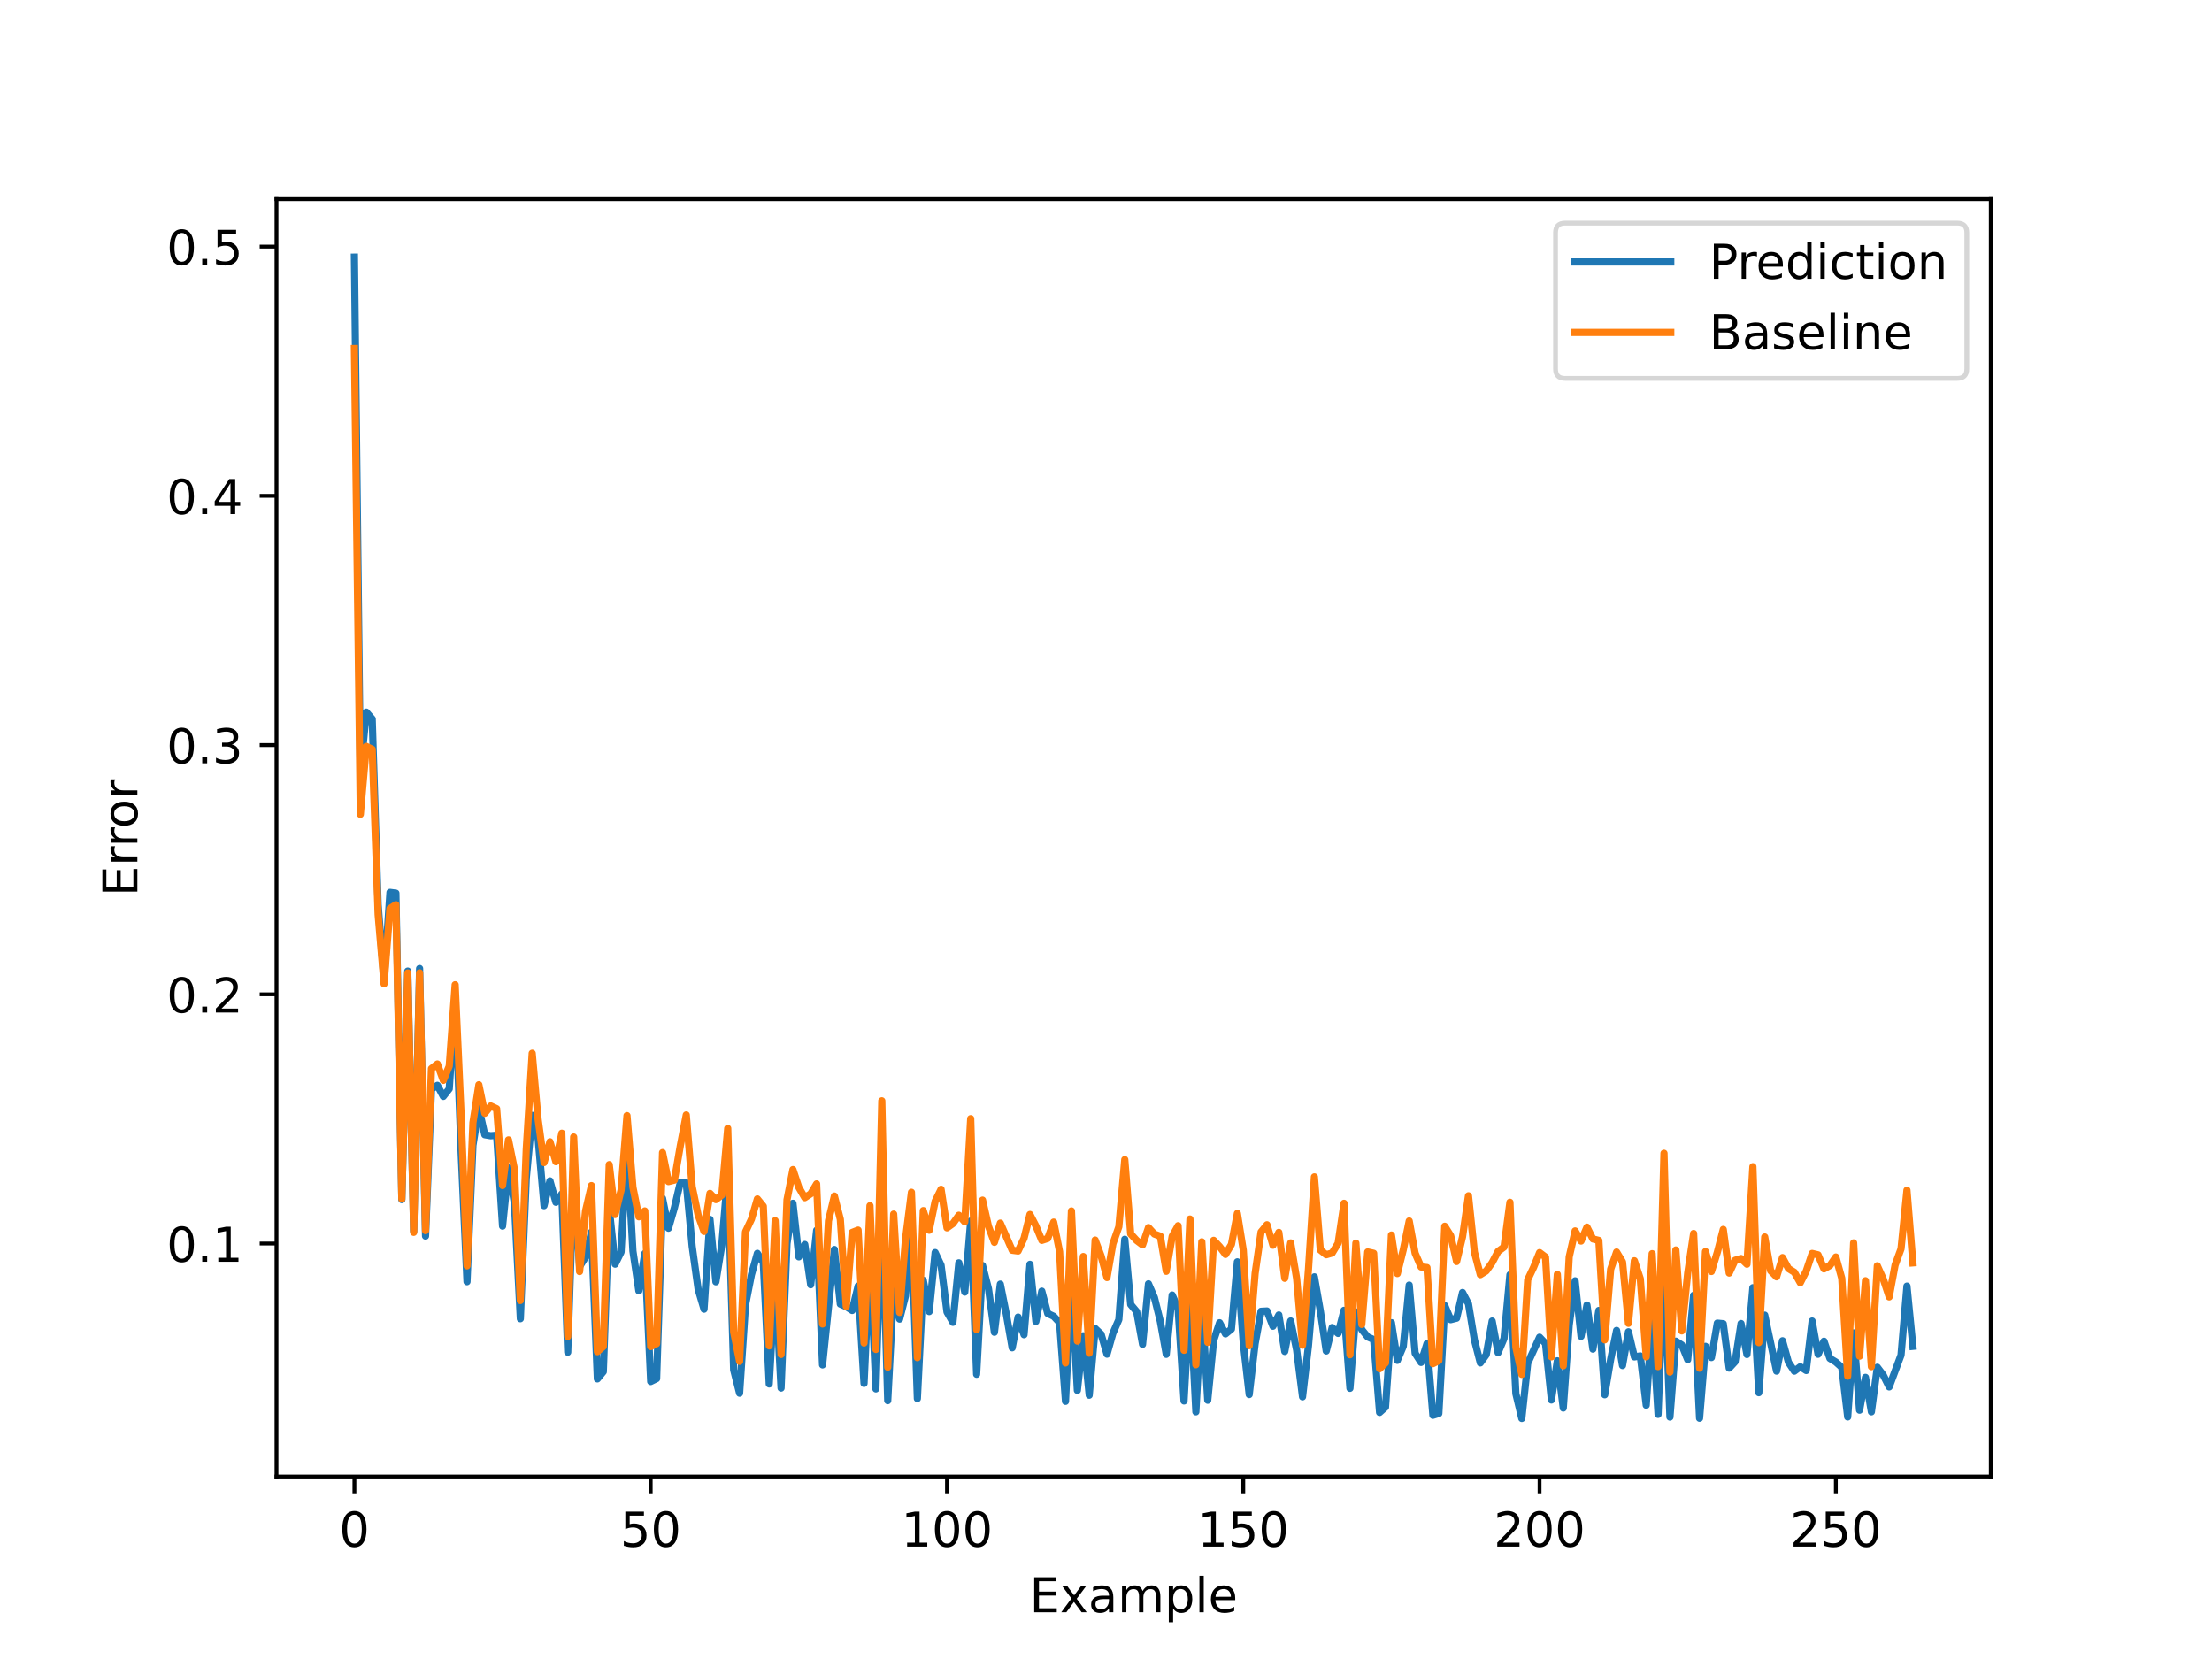 <?xml version="1.0" encoding="utf-8" standalone="no"?>
<!DOCTYPE svg PUBLIC "-//W3C//DTD SVG 1.1//EN"
  "http://www.w3.org/Graphics/SVG/1.1/DTD/svg11.dtd">
<!-- Created with matplotlib (https://matplotlib.org/) -->
<svg height="345.6pt" version="1.1" viewBox="0 0 460.8 345.6" width="460.8pt" xmlns="http://www.w3.org/2000/svg" xmlns:xlink="http://www.w3.org/1999/xlink">
 <defs>
  <style type="text/css">
*{stroke-linecap:butt;stroke-linejoin:round;}
  </style>
 </defs>
 <g id="figure_1">
  <g id="patch_1">
   <path d="M 0 345.6 
L 460.8 345.6 
L 460.8 0 
L 0 0 
z
" style="fill:#ffffff;"/>
  </g>
  <g id="axes_1">
   <g id="patch_2">
    <path d="M 57.6 307.584 
L 414.72 307.584 
L 414.72 41.472 
L 57.6 41.472 
z
" style="fill:#ffffff;"/>
   </g>
   <g id="matplotlib.axis_1">
    <g id="xtick_1">
     <g id="line2d_1">
      <defs>
       <path d="M 0 0 
L 0 3.5 
" id="m84a06dea3d" style="stroke:#000000;stroke-width:0.8;"/>
      </defs>
      <g>
       <use style="stroke:#000000;stroke-width:0.8;" x="73.833" xlink:href="#m84a06dea3d" y="307.584"/>
      </g>
     </g>
     <g id="text_1">
      <!-- 0 -->
      <defs>
       <path d="M 31.781 66.406 
Q 24.172 66.406 20.328 58.906 
Q 16.5 51.422 16.5 36.375 
Q 16.5 21.391 20.328 13.891 
Q 24.172 6.391 31.781 6.391 
Q 39.453 6.391 43.281 13.891 
Q 47.125 21.391 47.125 36.375 
Q 47.125 51.422 43.281 58.906 
Q 39.453 66.406 31.781 66.406 
z
M 31.781 74.219 
Q 44.047 74.219 50.516 64.516 
Q 56.984 54.828 56.984 36.375 
Q 56.984 17.969 50.516 8.266 
Q 44.047 -1.422 31.781 -1.422 
Q 19.531 -1.422 13.062 8.266 
Q 6.594 17.969 6.594 36.375 
Q 6.594 54.828 13.062 64.516 
Q 19.531 74.219 31.781 74.219 
z
" id="DejaVuSans-48"/>
      </defs>
      <g transform="translate(70.651 322.182)scale(0.1 -0.1)">
       <use xlink:href="#DejaVuSans-48"/>
      </g>
     </g>
    </g>
    <g id="xtick_2">
     <g id="line2d_2">
      <g>
       <use style="stroke:#000000;stroke-width:0.8;" x="135.554" xlink:href="#m84a06dea3d" y="307.584"/>
      </g>
     </g>
     <g id="text_2">
      <!-- 50 -->
      <defs>
       <path d="M 10.797 72.906 
L 49.516 72.906 
L 49.516 64.594 
L 19.828 64.594 
L 19.828 46.734 
Q 21.969 47.469 24.109 47.828 
Q 26.266 48.188 28.422 48.188 
Q 40.625 48.188 47.75 41.5 
Q 54.891 34.812 54.891 23.391 
Q 54.891 11.625 47.562 5.094 
Q 40.234 -1.422 26.906 -1.422 
Q 22.312 -1.422 17.547 -0.641 
Q 12.797 0.141 7.719 1.703 
L 7.719 11.625 
Q 12.109 9.234 16.797 8.062 
Q 21.484 6.891 26.703 6.891 
Q 35.156 6.891 40.078 11.328 
Q 45.016 15.766 45.016 23.391 
Q 45.016 31 40.078 35.438 
Q 35.156 39.891 26.703 39.891 
Q 22.75 39.891 18.812 39.016 
Q 14.891 38.141 10.797 36.281 
z
" id="DejaVuSans-53"/>
      </defs>
      <g transform="translate(129.192 322.182)scale(0.1 -0.1)">
       <use xlink:href="#DejaVuSans-53"/>
       <use x="63.623" xlink:href="#DejaVuSans-48"/>
      </g>
     </g>
    </g>
    <g id="xtick_3">
     <g id="line2d_3">
      <g>
       <use style="stroke:#000000;stroke-width:0.8;" x="197.276" xlink:href="#m84a06dea3d" y="307.584"/>
      </g>
     </g>
     <g id="text_3">
      <!-- 100 -->
      <defs>
       <path d="M 12.406 8.297 
L 28.516 8.297 
L 28.516 63.922 
L 10.984 60.406 
L 10.984 69.391 
L 28.422 72.906 
L 38.281 72.906 
L 38.281 8.297 
L 54.391 8.297 
L 54.391 0 
L 12.406 0 
z
" id="DejaVuSans-49"/>
      </defs>
      <g transform="translate(187.732 322.182)scale(0.1 -0.1)">
       <use xlink:href="#DejaVuSans-49"/>
       <use x="63.623" xlink:href="#DejaVuSans-48"/>
       <use x="127.246" xlink:href="#DejaVuSans-48"/>
      </g>
     </g>
    </g>
    <g id="xtick_4">
     <g id="line2d_4">
      <g>
       <use style="stroke:#000000;stroke-width:0.8;" x="258.997" xlink:href="#m84a06dea3d" y="307.584"/>
      </g>
     </g>
     <g id="text_4">
      <!-- 150 -->
      <g transform="translate(249.453 322.182)scale(0.1 -0.1)">
       <use xlink:href="#DejaVuSans-49"/>
       <use x="63.623" xlink:href="#DejaVuSans-53"/>
       <use x="127.246" xlink:href="#DejaVuSans-48"/>
      </g>
     </g>
    </g>
    <g id="xtick_5">
     <g id="line2d_5">
      <g>
       <use style="stroke:#000000;stroke-width:0.8;" x="320.718" xlink:href="#m84a06dea3d" y="307.584"/>
      </g>
     </g>
     <g id="text_5">
      <!-- 200 -->
      <defs>
       <path d="M 19.188 8.297 
L 53.609 8.297 
L 53.609 0 
L 7.328 0 
L 7.328 8.297 
Q 12.938 14.109 22.625 23.891 
Q 32.328 33.688 34.812 36.531 
Q 39.547 41.844 41.422 45.531 
Q 43.312 49.219 43.312 52.781 
Q 43.312 58.594 39.234 62.25 
Q 35.156 65.922 28.609 65.922 
Q 23.969 65.922 18.812 64.312 
Q 13.672 62.703 7.812 59.422 
L 7.812 69.391 
Q 13.766 71.781 18.938 73 
Q 24.125 74.219 28.422 74.219 
Q 39.75 74.219 46.484 68.547 
Q 53.219 62.891 53.219 53.422 
Q 53.219 48.922 51.531 44.891 
Q 49.859 40.875 45.406 35.406 
Q 44.188 33.984 37.641 27.219 
Q 31.109 20.453 19.188 8.297 
z
" id="DejaVuSans-50"/>
      </defs>
      <g transform="translate(311.175 322.182)scale(0.1 -0.1)">
       <use xlink:href="#DejaVuSans-50"/>
       <use x="63.623" xlink:href="#DejaVuSans-48"/>
       <use x="127.246" xlink:href="#DejaVuSans-48"/>
      </g>
     </g>
    </g>
    <g id="xtick_6">
     <g id="line2d_6">
      <g>
       <use style="stroke:#000000;stroke-width:0.8;" x="382.44" xlink:href="#m84a06dea3d" y="307.584"/>
      </g>
     </g>
     <g id="text_6">
      <!-- 250 -->
      <g transform="translate(372.896 322.182)scale(0.1 -0.1)">
       <use xlink:href="#DejaVuSans-50"/>
       <use x="63.623" xlink:href="#DejaVuSans-53"/>
       <use x="127.246" xlink:href="#DejaVuSans-48"/>
      </g>
     </g>
    </g>
    <g id="text_7">
     <!-- Example -->
     <defs>
      <path d="M 9.812 72.906 
L 55.906 72.906 
L 55.906 64.594 
L 19.672 64.594 
L 19.672 43.016 
L 54.391 43.016 
L 54.391 34.719 
L 19.672 34.719 
L 19.672 8.297 
L 56.781 8.297 
L 56.781 0 
L 9.812 0 
z
" id="DejaVuSans-69"/>
      <path d="M 54.891 54.688 
L 35.109 28.078 
L 55.906 0 
L 45.312 0 
L 29.391 21.484 
L 13.484 0 
L 2.875 0 
L 24.125 28.609 
L 4.688 54.688 
L 15.281 54.688 
L 29.781 35.203 
L 44.281 54.688 
z
" id="DejaVuSans-120"/>
      <path d="M 34.281 27.484 
Q 23.391 27.484 19.188 25 
Q 14.984 22.516 14.984 16.5 
Q 14.984 11.719 18.141 8.906 
Q 21.297 6.109 26.703 6.109 
Q 34.188 6.109 38.703 11.406 
Q 43.219 16.703 43.219 25.484 
L 43.219 27.484 
z
M 52.203 31.203 
L 52.203 0 
L 43.219 0 
L 43.219 8.297 
Q 40.141 3.328 35.547 0.953 
Q 30.953 -1.422 24.312 -1.422 
Q 15.922 -1.422 10.953 3.297 
Q 6 8.016 6 15.922 
Q 6 25.141 12.172 29.828 
Q 18.359 34.516 30.609 34.516 
L 43.219 34.516 
L 43.219 35.406 
Q 43.219 41.609 39.141 45 
Q 35.062 48.391 27.688 48.391 
Q 23 48.391 18.547 47.266 
Q 14.109 46.141 10.016 43.891 
L 10.016 52.203 
Q 14.938 54.109 19.578 55.047 
Q 24.219 56 28.609 56 
Q 40.484 56 46.344 49.844 
Q 52.203 43.703 52.203 31.203 
z
" id="DejaVuSans-97"/>
      <path d="M 52 44.188 
Q 55.375 50.25 60.062 53.125 
Q 64.75 56 71.094 56 
Q 79.641 56 84.281 50.016 
Q 88.922 44.047 88.922 33.016 
L 88.922 0 
L 79.891 0 
L 79.891 32.719 
Q 79.891 40.578 77.094 44.375 
Q 74.312 48.188 68.609 48.188 
Q 61.625 48.188 57.562 43.547 
Q 53.516 38.922 53.516 30.906 
L 53.516 0 
L 44.484 0 
L 44.484 32.719 
Q 44.484 40.625 41.703 44.406 
Q 38.922 48.188 33.109 48.188 
Q 26.219 48.188 22.156 43.531 
Q 18.109 38.875 18.109 30.906 
L 18.109 0 
L 9.078 0 
L 9.078 54.688 
L 18.109 54.688 
L 18.109 46.188 
Q 21.188 51.219 25.484 53.609 
Q 29.781 56 35.688 56 
Q 41.656 56 45.828 52.969 
Q 50 49.953 52 44.188 
z
" id="DejaVuSans-109"/>
      <path d="M 18.109 8.203 
L 18.109 -20.797 
L 9.078 -20.797 
L 9.078 54.688 
L 18.109 54.688 
L 18.109 46.391 
Q 20.953 51.266 25.266 53.625 
Q 29.594 56 35.594 56 
Q 45.562 56 51.781 48.094 
Q 58.016 40.188 58.016 27.297 
Q 58.016 14.406 51.781 6.484 
Q 45.562 -1.422 35.594 -1.422 
Q 29.594 -1.422 25.266 0.953 
Q 20.953 3.328 18.109 8.203 
z
M 48.688 27.297 
Q 48.688 37.203 44.609 42.844 
Q 40.531 48.484 33.406 48.484 
Q 26.266 48.484 22.188 42.844 
Q 18.109 37.203 18.109 27.297 
Q 18.109 17.391 22.188 11.75 
Q 26.266 6.109 33.406 6.109 
Q 40.531 6.109 44.609 11.75 
Q 48.688 17.391 48.688 27.297 
z
" id="DejaVuSans-112"/>
      <path d="M 9.422 75.984 
L 18.406 75.984 
L 18.406 0 
L 9.422 0 
z
" id="DejaVuSans-108"/>
      <path d="M 56.203 29.594 
L 56.203 25.203 
L 14.891 25.203 
Q 15.484 15.922 20.484 11.062 
Q 25.484 6.203 34.422 6.203 
Q 39.594 6.203 44.453 7.469 
Q 49.312 8.734 54.109 11.281 
L 54.109 2.781 
Q 49.266 0.734 44.188 -0.344 
Q 39.109 -1.422 33.891 -1.422 
Q 20.797 -1.422 13.156 6.188 
Q 5.516 13.812 5.516 26.812 
Q 5.516 40.234 12.766 48.109 
Q 20.016 56 32.328 56 
Q 43.359 56 49.781 48.891 
Q 56.203 41.797 56.203 29.594 
z
M 47.219 32.234 
Q 47.125 39.594 43.094 43.984 
Q 39.062 48.391 32.422 48.391 
Q 24.906 48.391 20.391 44.141 
Q 15.875 39.891 15.188 32.172 
z
" id="DejaVuSans-101"/>
     </defs>
     <g transform="translate(214.467 335.861)scale(0.1 -0.1)">
      <use xlink:href="#DejaVuSans-69"/>
      <use x="63.184" xlink:href="#DejaVuSans-120"/>
      <use x="122.363" xlink:href="#DejaVuSans-97"/>
      <use x="183.643" xlink:href="#DejaVuSans-109"/>
      <use x="281.055" xlink:href="#DejaVuSans-112"/>
      <use x="344.531" xlink:href="#DejaVuSans-108"/>
      <use x="372.314" xlink:href="#DejaVuSans-101"/>
     </g>
    </g>
   </g>
   <g id="matplotlib.axis_2">
    <g id="ytick_1">
     <g id="line2d_7">
      <defs>
       <path d="M 0 0 
L -3.5 0 
" id="m70a7261556" style="stroke:#000000;stroke-width:0.8;"/>
      </defs>
      <g>
       <use style="stroke:#000000;stroke-width:0.8;" x="57.6" xlink:href="#m70a7261556" y="259.05"/>
      </g>
     </g>
     <g id="text_8">
      <!-- 0.1 -->
      <defs>
       <path d="M 10.688 12.406 
L 21 12.406 
L 21 0 
L 10.688 0 
z
" id="DejaVuSans-46"/>
      </defs>
      <g transform="translate(34.697 262.849)scale(0.1 -0.1)">
       <use xlink:href="#DejaVuSans-48"/>
       <use x="63.623" xlink:href="#DejaVuSans-46"/>
       <use x="95.41" xlink:href="#DejaVuSans-49"/>
      </g>
     </g>
    </g>
    <g id="ytick_2">
     <g id="line2d_8">
      <g>
       <use style="stroke:#000000;stroke-width:0.8;" x="57.6" xlink:href="#m70a7261556" y="207.129"/>
      </g>
     </g>
     <g id="text_9">
      <!-- 0.2 -->
      <g transform="translate(34.697 210.928)scale(0.1 -0.1)">
       <use xlink:href="#DejaVuSans-48"/>
       <use x="63.623" xlink:href="#DejaVuSans-46"/>
       <use x="95.41" xlink:href="#DejaVuSans-50"/>
      </g>
     </g>
    </g>
    <g id="ytick_3">
     <g id="line2d_9">
      <g>
       <use style="stroke:#000000;stroke-width:0.8;" x="57.6" xlink:href="#m70a7261556" y="155.209"/>
      </g>
     </g>
     <g id="text_10">
      <!-- 0.3 -->
      <defs>
       <path d="M 40.578 39.312 
Q 47.656 37.797 51.625 33 
Q 55.609 28.219 55.609 21.188 
Q 55.609 10.406 48.188 4.484 
Q 40.766 -1.422 27.094 -1.422 
Q 22.516 -1.422 17.656 -0.516 
Q 12.797 0.391 7.625 2.203 
L 7.625 11.719 
Q 11.719 9.328 16.594 8.109 
Q 21.484 6.891 26.812 6.891 
Q 36.078 6.891 40.938 10.547 
Q 45.797 14.203 45.797 21.188 
Q 45.797 27.641 41.281 31.266 
Q 36.766 34.906 28.719 34.906 
L 20.219 34.906 
L 20.219 43.016 
L 29.109 43.016 
Q 36.375 43.016 40.234 45.922 
Q 44.094 48.828 44.094 54.297 
Q 44.094 59.906 40.109 62.906 
Q 36.141 65.922 28.719 65.922 
Q 24.656 65.922 20.016 65.031 
Q 15.375 64.156 9.812 62.312 
L 9.812 71.094 
Q 15.438 72.656 20.344 73.438 
Q 25.25 74.219 29.594 74.219 
Q 40.828 74.219 47.359 69.109 
Q 53.906 64.016 53.906 55.328 
Q 53.906 49.266 50.438 45.094 
Q 46.969 40.922 40.578 39.312 
z
" id="DejaVuSans-51"/>
      </defs>
      <g transform="translate(34.697 159.008)scale(0.1 -0.1)">
       <use xlink:href="#DejaVuSans-48"/>
       <use x="63.623" xlink:href="#DejaVuSans-46"/>
       <use x="95.41" xlink:href="#DejaVuSans-51"/>
      </g>
     </g>
    </g>
    <g id="ytick_4">
     <g id="line2d_10">
      <g>
       <use style="stroke:#000000;stroke-width:0.8;" x="57.6" xlink:href="#m70a7261556" y="103.288"/>
      </g>
     </g>
     <g id="text_11">
      <!-- 0.4 -->
      <defs>
       <path d="M 37.797 64.312 
L 12.891 25.391 
L 37.797 25.391 
z
M 35.203 72.906 
L 47.609 72.906 
L 47.609 25.391 
L 58.016 25.391 
L 58.016 17.188 
L 47.609 17.188 
L 47.609 0 
L 37.797 0 
L 37.797 17.188 
L 4.891 17.188 
L 4.891 26.703 
z
" id="DejaVuSans-52"/>
      </defs>
      <g transform="translate(34.697 107.087)scale(0.1 -0.1)">
       <use xlink:href="#DejaVuSans-48"/>
       <use x="63.623" xlink:href="#DejaVuSans-46"/>
       <use x="95.41" xlink:href="#DejaVuSans-52"/>
      </g>
     </g>
    </g>
    <g id="ytick_5">
     <g id="line2d_11">
      <g>
       <use style="stroke:#000000;stroke-width:0.8;" x="57.6" xlink:href="#m70a7261556" y="51.367"/>
      </g>
     </g>
     <g id="text_12">
      <!-- 0.5 -->
      <g transform="translate(34.697 55.166)scale(0.1 -0.1)">
       <use xlink:href="#DejaVuSans-48"/>
       <use x="63.623" xlink:href="#DejaVuSans-46"/>
       <use x="95.41" xlink:href="#DejaVuSans-53"/>
      </g>
     </g>
    </g>
    <g id="text_13">
     <!-- Error -->
     <defs>
      <path d="M 41.109 46.297 
Q 39.594 47.172 37.812 47.578 
Q 36.031 48 33.891 48 
Q 26.266 48 22.188 43.047 
Q 18.109 38.094 18.109 28.812 
L 18.109 0 
L 9.078 0 
L 9.078 54.688 
L 18.109 54.688 
L 18.109 46.188 
Q 20.953 51.172 25.484 53.578 
Q 30.031 56 36.531 56 
Q 37.453 56 38.578 55.875 
Q 39.703 55.766 41.062 55.516 
z
" id="DejaVuSans-114"/>
      <path d="M 30.609 48.391 
Q 23.391 48.391 19.188 42.75 
Q 14.984 37.109 14.984 27.297 
Q 14.984 17.484 19.156 11.844 
Q 23.344 6.203 30.609 6.203 
Q 37.797 6.203 41.984 11.859 
Q 46.188 17.531 46.188 27.297 
Q 46.188 37.016 41.984 42.703 
Q 37.797 48.391 30.609 48.391 
z
M 30.609 56 
Q 42.328 56 49.016 48.375 
Q 55.719 40.766 55.719 27.297 
Q 55.719 13.875 49.016 6.219 
Q 42.328 -1.422 30.609 -1.422 
Q 18.844 -1.422 12.172 6.219 
Q 5.516 13.875 5.516 27.297 
Q 5.516 40.766 12.172 48.375 
Q 18.844 56 30.609 56 
z
" id="DejaVuSans-111"/>
     </defs>
     <g transform="translate(28.617 186.713)rotate(-90)scale(0.1 -0.1)">
      <use xlink:href="#DejaVuSans-69"/>
      <use x="63.184" xlink:href="#DejaVuSans-114"/>
      <use x="102.547" xlink:href="#DejaVuSans-114"/>
      <use x="141.41" xlink:href="#DejaVuSans-111"/>
      <use x="202.592" xlink:href="#DejaVuSans-114"/>
     </g>
    </g>
   </g>
   <g id="line2d_12">
    <path clip-path="url(#p70b0e0c8ad)" d="M 73.833 53.568 
L 75.067 161.247 
L 76.302 148.346 
L 77.536 149.763 
L 78.77 188.467 
L 80.005 204.311 
L 81.239 185.9 
L 82.474 186.063 
L 83.708 249.908 
L 84.943 202.299 
L 86.177 256.444 
L 87.411 201.763 
L 88.646 257.501 
L 89.88 226.878 
L 91.115 226.095 
L 92.349 228.404 
L 93.584 226.828 
L 94.818 207.677 
L 96.052 239.813 
L 97.287 267.004 
L 98.521 238.612 
L 99.756 230.823 
L 100.99 236.387 
L 102.225 236.596 
L 103.459 236.49 
L 104.693 255.423 
L 105.928 243.293 
L 107.162 250.665 
L 108.397 274.714 
L 109.631 245.439 
L 110.866 232.345 
L 112.1 237.212 
L 113.334 251.162 
L 114.569 246.002 
L 115.803 250.459 
L 117.038 248.722 
L 118.272 281.689 
L 119.507 244.694 
L 120.741 263.844 
L 121.975 261.899 
L 123.21 256.662 
L 124.444 287.249 
L 125.679 285.746 
L 126.913 251.815 
L 128.148 263.347 
L 129.382 260.83 
L 130.616 238.456 
L 131.851 260.619 
L 133.085 268.916 
L 134.32 261.125 
L 135.554 287.796 
L 136.789 287.188 
L 138.023 249.653 
L 139.257 255.86 
L 140.492 251.593 
L 141.726 246.315 
L 142.961 246.395 
L 144.195 259.643 
L 145.43 268.554 
L 146.664 272.727 
L 147.898 254.016 
L 149.133 267.028 
L 150.367 259.38 
L 151.602 244.681 
L 152.836 285.371 
L 154.071 290.232 
L 155.305 271.839 
L 156.539 265.535 
L 157.774 261.095 
L 159.008 263.019 
L 160.243 288.305 
L 161.477 266.261 
L 162.712 289.162 
L 163.946 259.062 
L 165.18 250.669 
L 166.415 261.828 
L 167.649 259.248 
L 168.884 267.639 
L 170.118 256.297 
L 171.353 284.33 
L 173.821 260.293 
L 175.056 271.661 
L 176.29 272.198 
L 177.525 272.996 
L 178.759 267.917 
L 179.994 288.191 
L 181.228 261.308 
L 182.462 289.332 
L 183.697 250.033 
L 184.931 291.777 
L 186.166 268.399 
L 187.4 274.793 
L 188.635 269.952 
L 189.869 255.843 
L 191.103 291.351 
L 192.338 266.707 
L 193.572 273.226 
L 194.807 260.927 
L 196.041 263.57 
L 197.276 273.32 
L 198.51 275.468 
L 199.744 263.067 
L 200.979 269.168 
L 202.213 254.37 
L 203.448 286.288 
L 204.682 263.632 
L 205.917 268.463 
L 207.151 277.533 
L 208.385 267.501 
L 209.62 273.69 
L 210.854 280.77 
L 212.089 274.37 
L 213.323 278.046 
L 214.558 263.38 
L 215.792 275.285 
L 217.026 268.974 
L 218.261 273.628 
L 219.495 274.204 
L 220.73 275.528 
L 221.964 291.923 
L 223.199 267.163 
L 224.433 289.646 
L 225.667 278.266 
L 226.902 290.646 
L 228.136 276.748 
L 229.371 277.92 
L 230.605 282.095 
L 231.84 277.73 
L 233.074 274.897 
L 234.308 258.163 
L 235.543 271.758 
L 236.777 273.229 
L 238.012 280.057 
L 239.246 267.444 
L 240.48 270.303 
L 241.715 275.272 
L 242.949 282.133 
L 244.184 269.777 
L 245.418 272.599 
L 246.653 291.847 
L 247.887 269.616 
L 249.121 294.108 
L 250.356 271.24 
L 251.59 291.692 
L 252.825 279.242 
L 254.059 275.555 
L 255.294 277.873 
L 256.528 276.866 
L 257.762 262.864 
L 258.997 279.732 
L 260.231 290.511 
L 261.466 279.896 
L 262.7 273.166 
L 263.935 273.1 
L 265.169 276.275 
L 266.403 273.933 
L 267.638 281.528 
L 268.872 275.183 
L 270.107 281.221 
L 271.341 290.983 
L 272.576 280.318 
L 273.81 265.993 
L 275.044 273.068 
L 276.279 281.434 
L 277.513 276.55 
L 278.748 277.772 
L 279.982 272.963 
L 281.217 289.211 
L 282.451 273.296 
L 283.685 276.995 
L 284.92 278.509 
L 286.154 279.051 
L 287.389 294.238 
L 288.623 293.129 
L 289.858 275.539 
L 291.092 283.393 
L 292.326 280.457 
L 293.561 267.707 
L 294.795 281.905 
L 296.03 283.815 
L 297.264 279.9 
L 298.499 294.832 
L 299.733 294.452 
L 300.967 271.962 
L 302.202 274.912 
L 303.436 274.599 
L 304.671 269.255 
L 305.905 271.608 
L 307.14 279.105 
L 308.374 283.918 
L 309.608 282.217 
L 310.843 275.2 
L 312.077 281.779 
L 313.312 278.849 
L 314.546 265.552 
L 315.781 290.334 
L 317.015 295.488 
L 318.249 283.998 
L 320.718 278.561 
L 321.953 279.868 
L 323.187 291.645 
L 324.422 283.477 
L 325.656 293.322 
L 326.89 276.052 
L 328.125 266.819 
L 329.359 278.384 
L 330.594 271.869 
L 331.828 281.044 
L 333.063 272.99 
L 334.297 290.558 
L 335.531 283.189 
L 336.766 277.157 
L 338 284.468 
L 339.235 277.437 
L 340.469 282.667 
L 341.704 282.465 
L 342.938 292.734 
L 344.172 274.384 
L 345.407 294.643 
L 346.641 262.751 
L 347.876 295.198 
L 349.11 279.387 
L 350.345 280.184 
L 351.579 283.251 
L 352.813 269.843 
L 354.048 295.446 
L 355.282 280.465 
L 356.517 282.804 
L 357.751 275.636 
L 358.986 275.756 
L 360.22 285.003 
L 361.454 283.666 
L 362.689 275.719 
L 363.923 282.168 
L 365.158 268.25 
L 366.392 290.122 
L 367.627 273.964 
L 370.095 285.631 
L 371.33 279.304 
L 372.564 283.774 
L 373.799 285.634 
L 375.033 284.716 
L 376.268 285.499 
L 377.502 275.198 
L 378.736 282.118 
L 379.971 279.399 
L 381.205 282.984 
L 382.44 283.734 
L 383.674 284.84 
L 384.909 295.178 
L 386.143 277.664 
L 387.377 293.766 
L 388.612 286.93 
L 389.846 294.107 
L 391.081 284.824 
L 392.315 286.453 
L 393.55 288.92 
L 396.018 282.291 
L 397.253 267.921 
L 398.487 280.467 
L 398.487 280.467 
" style="fill:none;stroke:#1f77b4;stroke-linecap:square;stroke-width:1.5;"/>
   </g>
   <g id="line2d_13">
    <path clip-path="url(#p70b0e0c8ad)" d="M 73.833 72.599 
L 75.067 169.638 
L 76.302 155.488 
L 77.536 156.087 
L 78.77 190.514 
L 80.005 204.96 
L 81.239 189.263 
L 82.474 188.465 
L 83.708 249.77 
L 84.943 202.686 
L 86.177 256.721 
L 87.411 202.654 
L 88.646 256.365 
L 89.88 222.613 
L 91.115 221.651 
L 92.349 225.061 
L 93.584 222.101 
L 94.818 205.139 
L 96.052 232.171 
L 97.287 263.7 
L 98.521 233.874 
L 99.756 225.975 
L 100.99 231.915 
L 102.225 230.389 
L 103.459 230.964 
L 104.693 246.967 
L 105.928 237.458 
L 107.162 243.547 
L 108.397 270.922 
L 109.631 239.445 
L 110.866 219.416 
L 112.1 233.179 
L 113.334 242.183 
L 114.569 237.853 
L 115.803 242.001 
L 117.038 236.069 
L 118.272 278.431 
L 119.507 236.856 
L 120.741 264.888 
L 121.975 252.287 
L 123.21 246.981 
L 124.444 281.576 
L 125.679 280.5 
L 126.913 242.615 
L 128.148 253.009 
L 129.382 247.935 
L 130.616 232.405 
L 131.851 247.324 
L 133.085 253.481 
L 134.32 252.261 
L 135.554 280.513 
L 136.789 279.901 
L 138.023 240.102 
L 139.257 246.146 
L 140.492 245.839 
L 141.726 238.663 
L 142.961 232.259 
L 144.195 247.199 
L 145.43 253.106 
L 146.664 256.534 
L 147.898 248.606 
L 149.133 249.904 
L 150.367 248.953 
L 151.602 235.066 
L 152.836 277.472 
L 154.071 283.598 
L 155.305 256.609 
L 156.539 253.971 
L 157.774 249.764 
L 159.008 251.278 
L 160.243 280.37 
L 161.477 254.287 
L 162.712 282.159 
L 163.946 249.935 
L 165.18 243.646 
L 166.415 247.368 
L 167.649 249.501 
L 168.884 248.698 
L 170.118 246.625 
L 171.353 275.81 
L 172.587 254.325 
L 173.821 249.16 
L 175.056 254.007 
L 176.29 272.147 
L 177.525 256.74 
L 178.759 256.254 
L 179.994 279.773 
L 181.228 251.173 
L 182.462 281.11 
L 183.697 229.32 
L 184.931 284.825 
L 186.166 252.917 
L 187.4 273.409 
L 188.635 258.148 
L 189.869 248.375 
L 191.103 282.829 
L 192.338 252.192 
L 193.572 256.281 
L 194.807 250.257 
L 196.041 247.746 
L 197.276 255.779 
L 198.51 254.893 
L 199.744 253.156 
L 200.979 254.541 
L 202.213 233.033 
L 203.448 277.001 
L 204.682 250.009 
L 205.917 255.463 
L 207.151 258.8 
L 208.385 254.797 
L 210.854 260.446 
L 212.089 260.609 
L 213.323 257.956 
L 214.558 252.998 
L 215.792 255.388 
L 217.026 258.391 
L 218.261 257.995 
L 219.495 254.591 
L 220.73 260.745 
L 221.964 283.927 
L 223.199 252.262 
L 224.433 279.374 
L 225.667 261.757 
L 226.902 281.885 
L 228.136 258.327 
L 229.371 261.624 
L 230.605 266.141 
L 231.84 259.09 
L 233.074 255.558 
L 234.308 241.561 
L 235.543 257.061 
L 236.777 258.404 
L 238.012 259.335 
L 239.246 255.726 
L 240.48 257.079 
L 241.715 257.527 
L 242.949 264.835 
L 244.184 257.538 
L 245.418 255.339 
L 246.653 281.285 
L 247.887 253.948 
L 249.121 284.301 
L 250.356 258.695 
L 251.59 279.641 
L 252.825 258.384 
L 254.059 259.678 
L 255.294 261.316 
L 256.528 259.243 
L 257.762 252.776 
L 258.997 260.456 
L 260.231 280.333 
L 261.466 265.263 
L 262.7 256.644 
L 263.935 255.143 
L 265.169 259.406 
L 266.403 256.73 
L 267.638 266.295 
L 268.872 258.926 
L 270.107 266.307 
L 271.341 280.232 
L 272.576 264.401 
L 273.81 245.164 
L 275.044 260.403 
L 276.279 261.384 
L 277.513 261.025 
L 278.748 259.009 
L 279.982 250.668 
L 281.217 282.222 
L 282.451 258.961 
L 283.685 275.912 
L 284.92 260.804 
L 286.154 261.08 
L 287.389 285.138 
L 288.623 283.914 
L 289.858 257.281 
L 291.092 265.307 
L 292.326 260.341 
L 293.561 254.353 
L 294.795 261.059 
L 296.03 263.93 
L 297.264 264.059 
L 298.499 284.076 
L 299.733 283.443 
L 300.967 255.453 
L 302.202 257.423 
L 303.436 262.799 
L 304.671 257.641 
L 305.905 249.108 
L 307.14 260.816 
L 308.374 265.536 
L 309.608 264.768 
L 310.843 263.02 
L 312.077 260.692 
L 313.312 259.783 
L 314.546 250.456 
L 315.781 280.693 
L 317.015 286.314 
L 318.249 266.585 
L 319.484 263.984 
L 320.718 260.939 
L 321.953 261.866 
L 323.187 282.657 
L 324.422 265.479 
L 325.656 284.526 
L 326.89 261.838 
L 328.125 256.426 
L 329.359 258.536 
L 330.594 255.638 
L 331.828 258.095 
L 333.063 258.399 
L 334.297 279.115 
L 335.531 264.409 
L 336.766 260.824 
L 338 262.88 
L 339.235 275.67 
L 340.469 262.639 
L 341.704 266.381 
L 342.938 282.668 
L 344.172 261.163 
L 345.407 284.691 
L 346.641 240.243 
L 347.876 285.831 
L 349.11 260.397 
L 350.345 277.248 
L 351.579 265.194 
L 352.813 256.957 
L 354.048 285.023 
L 355.282 260.723 
L 356.517 264.876 
L 357.751 260.871 
L 358.986 256.111 
L 360.22 265.2 
L 361.454 262.539 
L 362.689 262.176 
L 363.923 263.359 
L 365.158 243.042 
L 366.392 279.694 
L 367.627 257.684 
L 368.861 264.731 
L 370.095 265.987 
L 371.33 261.98 
L 372.564 264.263 
L 373.799 265.03 
L 375.033 267.227 
L 376.268 264.793 
L 377.502 261.114 
L 378.736 261.408 
L 379.971 264.331 
L 381.205 263.637 
L 382.44 261.86 
L 383.674 266.294 
L 384.909 286.678 
L 386.143 258.916 
L 387.377 282.515 
L 388.612 266.799 
L 389.846 284.701 
L 391.081 263.681 
L 392.315 266.433 
L 393.55 270.168 
L 394.784 263.539 
L 396.018 260.158 
L 397.253 247.938 
L 398.487 263.08 
L 398.487 263.08 
" style="fill:none;stroke:#ff7f0e;stroke-linecap:square;stroke-width:1.5;"/>
   </g>
   <g id="patch_3">
    <path d="M 57.6 307.584 
L 57.6 41.472 
" style="fill:none;stroke:#000000;stroke-linecap:square;stroke-linejoin:miter;stroke-width:0.8;"/>
   </g>
   <g id="patch_4">
    <path d="M 414.72 307.584 
L 414.72 41.472 
" style="fill:none;stroke:#000000;stroke-linecap:square;stroke-linejoin:miter;stroke-width:0.8;"/>
   </g>
   <g id="patch_5">
    <path d="M 57.6 307.584 
L 414.72 307.584 
" style="fill:none;stroke:#000000;stroke-linecap:square;stroke-linejoin:miter;stroke-width:0.8;"/>
   </g>
   <g id="patch_6">
    <path d="M 57.6 41.472 
L 414.72 41.472 
" style="fill:none;stroke:#000000;stroke-linecap:square;stroke-linejoin:miter;stroke-width:0.8;"/>
   </g>
   <g id="legend_1">
    <g id="patch_7">
     <path d="M 326.047 78.828 
L 407.72 78.828 
Q 409.72 78.828 409.72 76.828 
L 409.72 48.472 
Q 409.72 46.472 407.72 46.472 
L 326.047 46.472 
Q 324.047 46.472 324.047 48.472 
L 324.047 76.828 
Q 324.047 78.828 326.047 78.828 
z
" style="fill:#ffffff;opacity:0.8;stroke:#cccccc;stroke-linejoin:miter;"/>
    </g>
    <g id="line2d_14">
     <path d="M 328.047 54.57 
L 348.047 54.57 
" style="fill:none;stroke:#1f77b4;stroke-linecap:square;stroke-width:1.5;"/>
    </g>
    <g id="line2d_15"/>
    <g id="text_14">
     <!-- Prediction -->
     <defs>
      <path d="M 19.672 64.797 
L 19.672 37.406 
L 32.078 37.406 
Q 38.969 37.406 42.719 40.969 
Q 46.484 44.531 46.484 51.125 
Q 46.484 57.672 42.719 61.234 
Q 38.969 64.797 32.078 64.797 
z
M 9.812 72.906 
L 32.078 72.906 
Q 44.344 72.906 50.609 67.359 
Q 56.891 61.812 56.891 51.125 
Q 56.891 40.328 50.609 34.812 
Q 44.344 29.297 32.078 29.297 
L 19.672 29.297 
L 19.672 0 
L 9.812 0 
z
" id="DejaVuSans-80"/>
      <path d="M 45.406 46.391 
L 45.406 75.984 
L 54.391 75.984 
L 54.391 0 
L 45.406 0 
L 45.406 8.203 
Q 42.578 3.328 38.25 0.953 
Q 33.938 -1.422 27.875 -1.422 
Q 17.969 -1.422 11.734 6.484 
Q 5.516 14.406 5.516 27.297 
Q 5.516 40.188 11.734 48.094 
Q 17.969 56 27.875 56 
Q 33.938 56 38.25 53.625 
Q 42.578 51.266 45.406 46.391 
z
M 14.797 27.297 
Q 14.797 17.391 18.875 11.75 
Q 22.953 6.109 30.078 6.109 
Q 37.203 6.109 41.297 11.75 
Q 45.406 17.391 45.406 27.297 
Q 45.406 37.203 41.297 42.844 
Q 37.203 48.484 30.078 48.484 
Q 22.953 48.484 18.875 42.844 
Q 14.797 37.203 14.797 27.297 
z
" id="DejaVuSans-100"/>
      <path d="M 9.422 54.688 
L 18.406 54.688 
L 18.406 0 
L 9.422 0 
z
M 9.422 75.984 
L 18.406 75.984 
L 18.406 64.594 
L 9.422 64.594 
z
" id="DejaVuSans-105"/>
      <path d="M 48.781 52.594 
L 48.781 44.188 
Q 44.969 46.297 41.141 47.344 
Q 37.312 48.391 33.406 48.391 
Q 24.656 48.391 19.812 42.844 
Q 14.984 37.312 14.984 27.297 
Q 14.984 17.281 19.812 11.734 
Q 24.656 6.203 33.406 6.203 
Q 37.312 6.203 41.141 7.25 
Q 44.969 8.297 48.781 10.406 
L 48.781 2.094 
Q 45.016 0.344 40.984 -0.531 
Q 36.969 -1.422 32.422 -1.422 
Q 20.062 -1.422 12.781 6.344 
Q 5.516 14.109 5.516 27.297 
Q 5.516 40.672 12.859 48.328 
Q 20.219 56 33.016 56 
Q 37.156 56 41.109 55.141 
Q 45.062 54.297 48.781 52.594 
z
" id="DejaVuSans-99"/>
      <path d="M 18.312 70.219 
L 18.312 54.688 
L 36.812 54.688 
L 36.812 47.703 
L 18.312 47.703 
L 18.312 18.016 
Q 18.312 11.328 20.141 9.422 
Q 21.969 7.516 27.594 7.516 
L 36.812 7.516 
L 36.812 0 
L 27.594 0 
Q 17.188 0 13.234 3.875 
Q 9.281 7.766 9.281 18.016 
L 9.281 47.703 
L 2.688 47.703 
L 2.688 54.688 
L 9.281 54.688 
L 9.281 70.219 
z
" id="DejaVuSans-116"/>
      <path d="M 54.891 33.016 
L 54.891 0 
L 45.906 0 
L 45.906 32.719 
Q 45.906 40.484 42.875 44.328 
Q 39.844 48.188 33.797 48.188 
Q 26.516 48.188 22.312 43.547 
Q 18.109 38.922 18.109 30.906 
L 18.109 0 
L 9.078 0 
L 9.078 54.688 
L 18.109 54.688 
L 18.109 46.188 
Q 21.344 51.125 25.703 53.562 
Q 30.078 56 35.797 56 
Q 45.219 56 50.047 50.172 
Q 54.891 44.344 54.891 33.016 
z
" id="DejaVuSans-110"/>
     </defs>
     <g transform="translate(356.047 58.07)scale(0.1 -0.1)">
      <use xlink:href="#DejaVuSans-80"/>
      <use x="58.553" xlink:href="#DejaVuSans-114"/>
      <use x="97.416" xlink:href="#DejaVuSans-101"/>
      <use x="158.939" xlink:href="#DejaVuSans-100"/>
      <use x="222.416" xlink:href="#DejaVuSans-105"/>
      <use x="250.199" xlink:href="#DejaVuSans-99"/>
      <use x="305.18" xlink:href="#DejaVuSans-116"/>
      <use x="344.389" xlink:href="#DejaVuSans-105"/>
      <use x="372.172" xlink:href="#DejaVuSans-111"/>
      <use x="433.354" xlink:href="#DejaVuSans-110"/>
     </g>
    </g>
    <g id="line2d_16">
     <path d="M 328.047 69.249 
L 348.047 69.249 
" style="fill:none;stroke:#ff7f0e;stroke-linecap:square;stroke-width:1.5;"/>
    </g>
    <g id="line2d_17"/>
    <g id="text_15">
     <!-- Baseline -->
     <defs>
      <path d="M 19.672 34.812 
L 19.672 8.109 
L 35.5 8.109 
Q 43.453 8.109 47.281 11.406 
Q 51.125 14.703 51.125 21.484 
Q 51.125 28.328 47.281 31.562 
Q 43.453 34.812 35.5 34.812 
z
M 19.672 64.797 
L 19.672 42.828 
L 34.281 42.828 
Q 41.5 42.828 45.031 45.531 
Q 48.578 48.25 48.578 53.812 
Q 48.578 59.328 45.031 62.062 
Q 41.5 64.797 34.281 64.797 
z
M 9.812 72.906 
L 35.016 72.906 
Q 46.297 72.906 52.391 68.219 
Q 58.5 63.531 58.5 54.891 
Q 58.5 48.188 55.375 44.234 
Q 52.25 40.281 46.188 39.312 
Q 53.469 37.75 57.5 32.781 
Q 61.531 27.828 61.531 20.406 
Q 61.531 10.641 54.891 5.312 
Q 48.25 0 35.984 0 
L 9.812 0 
z
" id="DejaVuSans-66"/>
      <path d="M 44.281 53.078 
L 44.281 44.578 
Q 40.484 46.531 36.375 47.5 
Q 32.281 48.484 27.875 48.484 
Q 21.188 48.484 17.844 46.438 
Q 14.5 44.391 14.5 40.281 
Q 14.5 37.156 16.891 35.375 
Q 19.281 33.594 26.516 31.984 
L 29.594 31.297 
Q 39.156 29.25 43.188 25.516 
Q 47.219 21.781 47.219 15.094 
Q 47.219 7.469 41.188 3.016 
Q 35.156 -1.422 24.609 -1.422 
Q 20.219 -1.422 15.453 -0.562 
Q 10.688 0.297 5.422 2 
L 5.422 11.281 
Q 10.406 8.688 15.234 7.391 
Q 20.062 6.109 24.812 6.109 
Q 31.156 6.109 34.562 8.281 
Q 37.984 10.453 37.984 14.406 
Q 37.984 18.062 35.516 20.016 
Q 33.062 21.969 24.703 23.781 
L 21.578 24.516 
Q 13.234 26.266 9.516 29.906 
Q 5.812 33.547 5.812 39.891 
Q 5.812 47.609 11.281 51.797 
Q 16.75 56 26.812 56 
Q 31.781 56 36.172 55.266 
Q 40.578 54.547 44.281 53.078 
z
" id="DejaVuSans-115"/>
     </defs>
     <g transform="translate(356.047 72.749)scale(0.1 -0.1)">
      <use xlink:href="#DejaVuSans-66"/>
      <use x="68.604" xlink:href="#DejaVuSans-97"/>
      <use x="129.883" xlink:href="#DejaVuSans-115"/>
      <use x="181.982" xlink:href="#DejaVuSans-101"/>
      <use x="243.506" xlink:href="#DejaVuSans-108"/>
      <use x="271.289" xlink:href="#DejaVuSans-105"/>
      <use x="299.072" xlink:href="#DejaVuSans-110"/>
      <use x="362.451" xlink:href="#DejaVuSans-101"/>
     </g>
    </g>
   </g>
  </g>
 </g>
 <defs>
  <clipPath id="p70b0e0c8ad">
   <rect height="266.112" width="357.12" x="57.6" y="41.472"/>
  </clipPath>
 </defs>
</svg>
